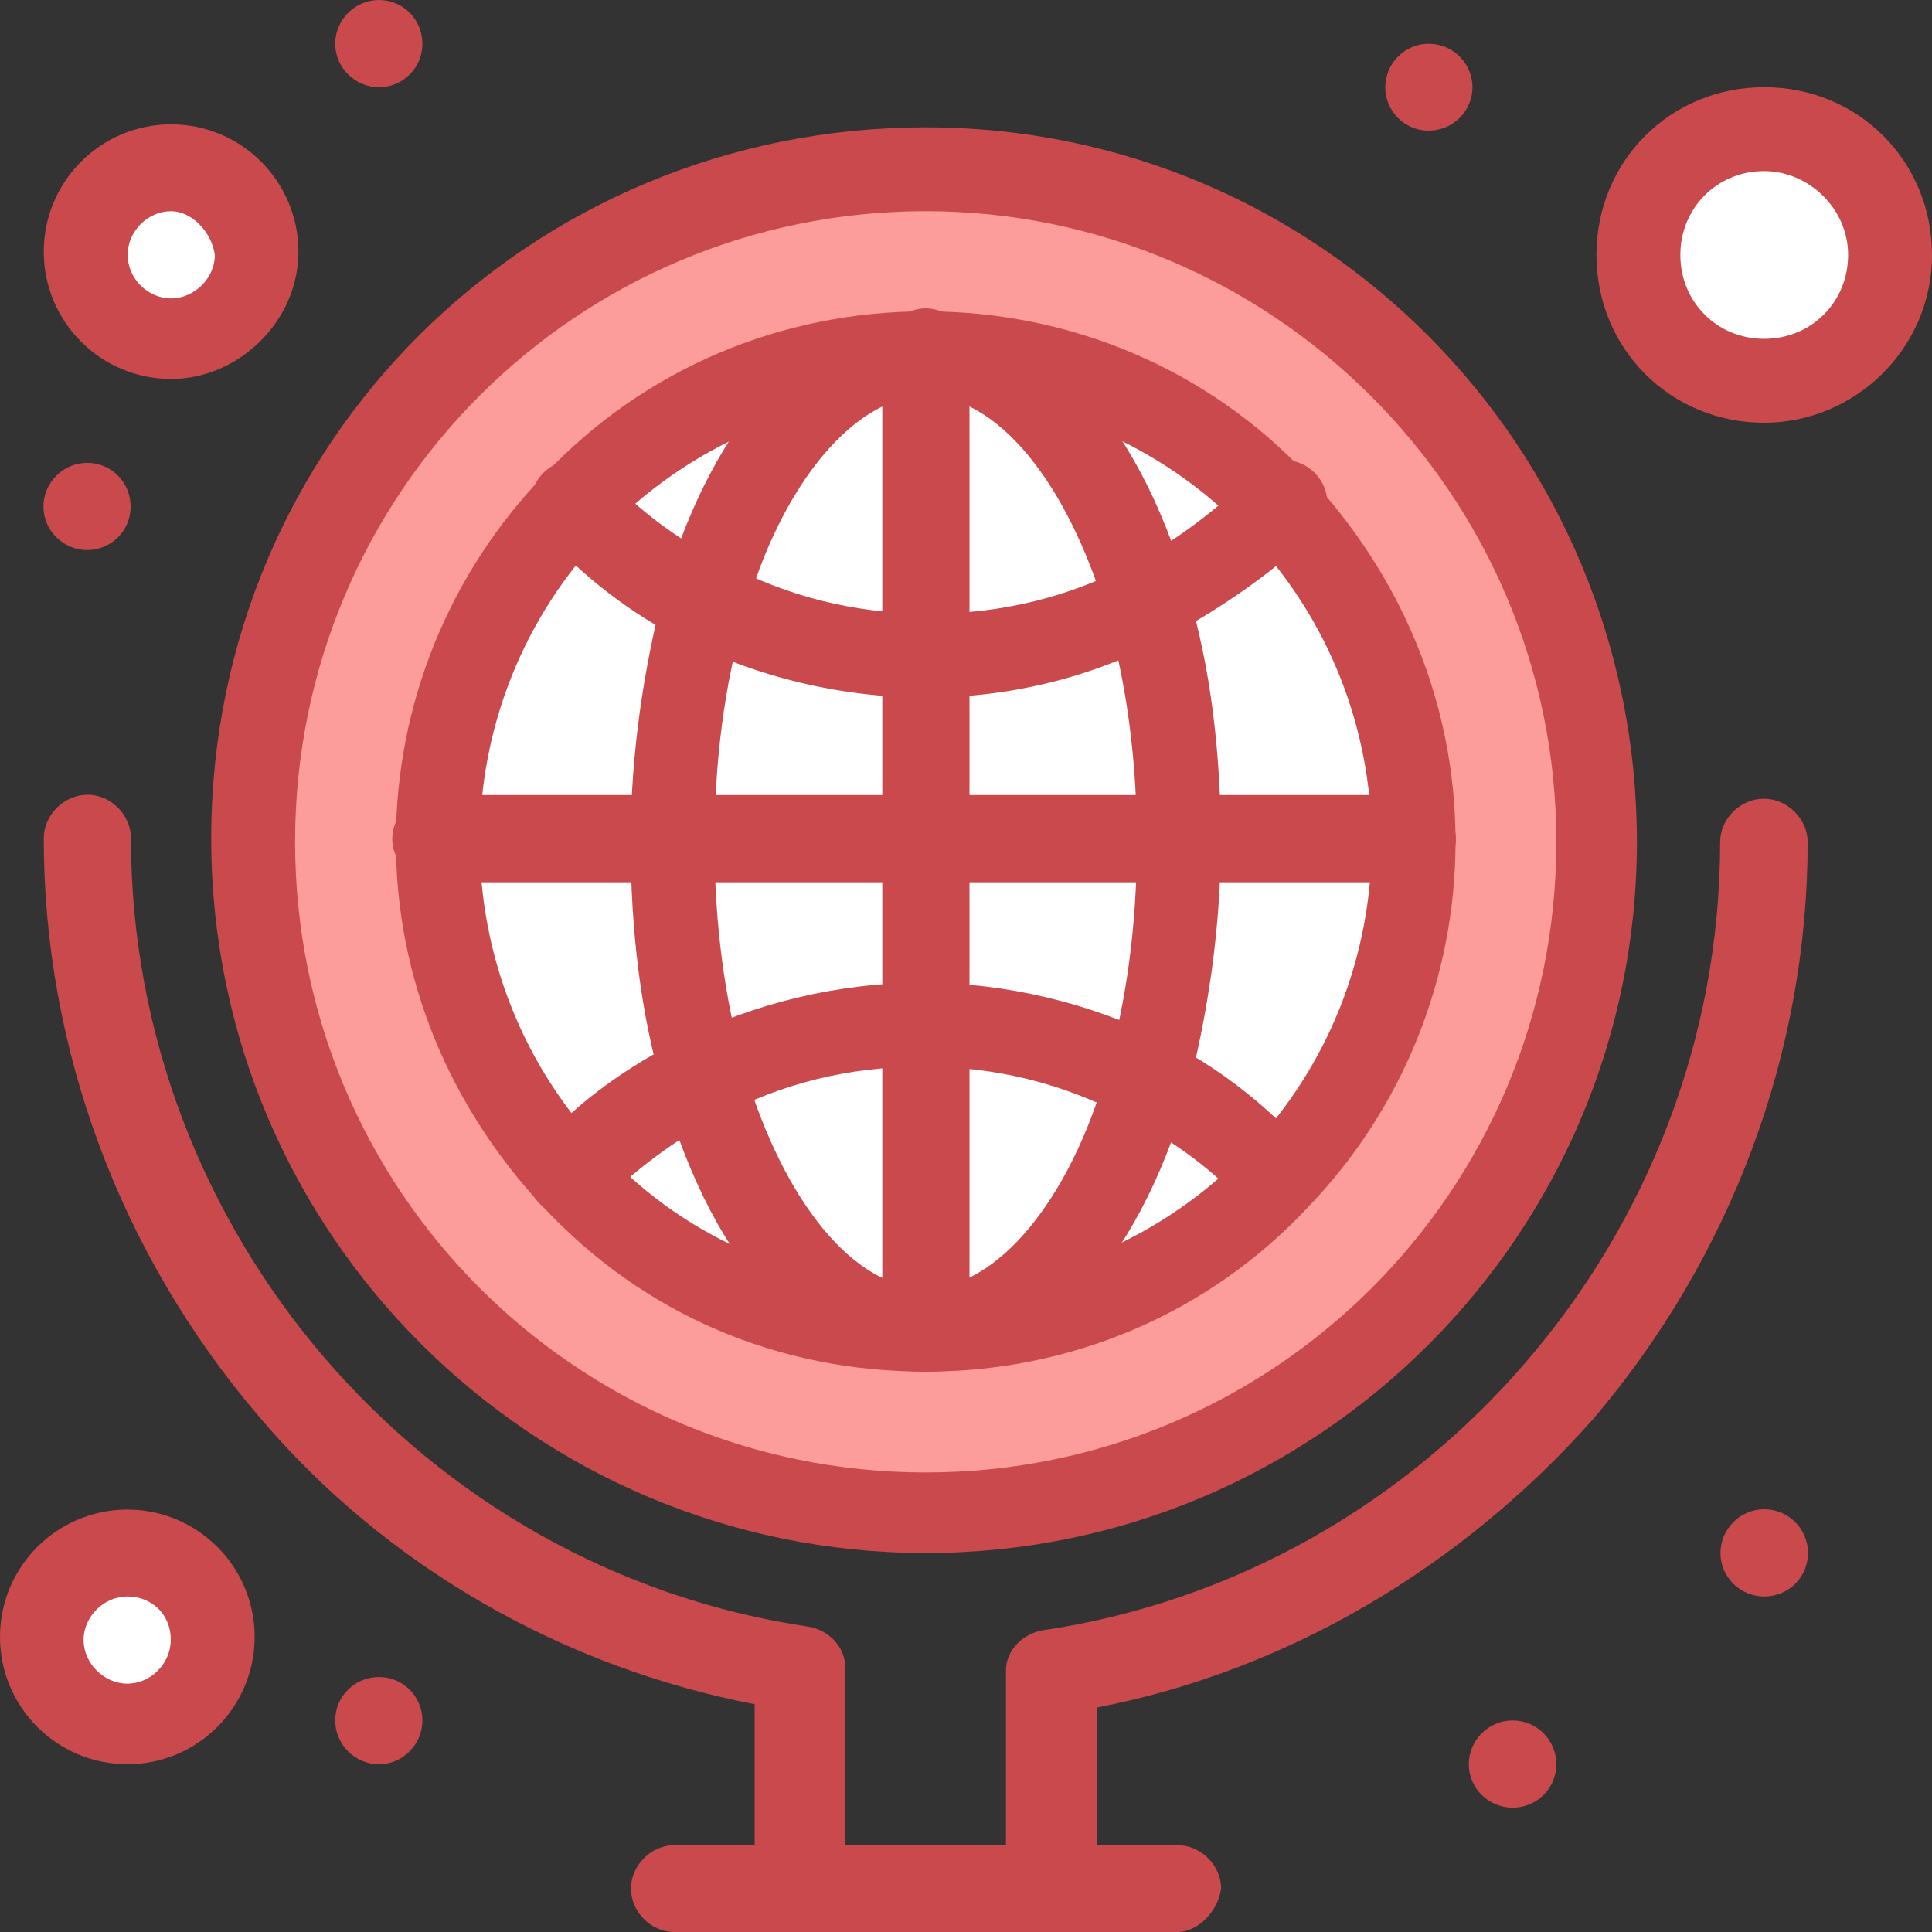 <?xml version="1.0" encoding="UTF-8"?><svg id="Layer_2" xmlns="http://www.w3.org/2000/svg" viewBox="0 0 58.27 58.27"><rect x="0" y="0" width="58.27" height="58.27" fill="#333333" stroke="none"/><defs><style>.cls-1{fill:#fc9d9c;}.cls-2{fill:#fff;}.cls-3{fill:#c9494d;}</style></defs><g id="Isolation_Mode"><g id="_1016_Geography_Globe_Map_School_Supplies"><path class="cls-2" d="M3.84,46.84c1.4,0,2.53,1.13,2.53,2.53s-1.13,2.53-2.53,2.53-2.53-1.13-2.53-2.53,1.13-2.53,2.53-2.53Z"/><path class="cls-2" d="M5.16,5.16c1.4,0,2.53,1.13,2.53,2.53s-1.13,2.53-2.53,2.53-2.53-1.13-2.53-2.53,1.13-2.53,2.53-2.53Z"/><path class="cls-2" d="M53.21,3.84c2.12,0,3.84,1.72,3.84,3.84s-1.72,3.84-3.84,3.84-3.84-1.72-3.84-3.84,1.72-3.84,3.84-3.84Z"/><path class="cls-1" d="M27.92,5.16c11.17,0,20.23,9.06,20.23,20.23s-9.06,20.23-20.23,20.23S7.69,36.57,7.69,25.39,16.75,5.16,27.92,5.16Z"/><path class="cls-2" d="M27.92,30.95c2.43,0,4.75.61,6.68,1.62-1.32,4.45-3.84,7.49-6.68,7.49v-9.1Z"/><path class="cls-2" d="M21.14,32.57c1.32,4.45,3.84,7.49,6.68,7.49-4.15,0-7.99-1.72-10.62-4.55h0c1.21-1.21,2.53-2.12,3.95-2.93Z"/><path class="cls-2" d="M27.92,25.39v5.56c-2.43,0-4.75.61-6.68,1.62-.61-2.12-1.01-4.65-1.01-7.28h7.69v.1Z"/><path class="cls-2" d="M35.61,25.39h6.98c0,3.95-1.52,7.49-4.05,10.22-1.11-1.21-2.43-2.23-3.95-2.93.61-2.23,1.01-4.65,1.01-7.28Z"/><path class="cls-2" d="M27.92,10.62c4.15,0,7.99,1.72,10.62,4.55-1.11,1.21-2.43,2.23-3.95,2.93-1.32-4.45-3.84-7.49-6.68-7.49Z"/><path class="cls-3" d="M53.21,45.52c.73,0,1.32.59,1.32,1.32s-.59,1.31-1.32,1.31-1.32-.59-1.32-1.31.59-1.32,1.32-1.32Z"/><path class="cls-3" d="M45.62,51.89c.73,0,1.32.59,1.32,1.32s-.59,1.31-1.32,1.31-1.32-.59-1.32-1.31.59-1.32,1.32-1.32Z"/><path class="cls-3" d="M43.09,1.32c.73,0,1.32.59,1.32,1.31s-.59,1.31-1.32,1.31-1.31-.59-1.31-1.31.59-1.31,1.31-1.31Z"/><path class="cls-2" d="M42.59,25.39h-6.98c0-2.63-.41-5.06-1.01-7.28,1.52-.71,2.83-1.72,3.95-2.93,2.53,2.63,4.05,6.27,4.05,10.22Z"/><path class="cls-2" d="M38.54,35.51c-2.73,2.83-6.47,4.55-10.62,4.55,2.93,0,5.36-3.03,6.68-7.49,1.52.81,2.83,1.82,3.95,2.93Z"/><path class="cls-2" d="M35.61,25.39h-7.69v-5.56c2.43,0,4.75-.61,6.68-1.62.61,2.02,1.01,4.55,1.01,7.18Z"/><path class="cls-2" d="M27.92,25.39h7.69c0,2.63-.41,5.06-1.01,7.28-2.02-1.01-4.35-1.62-6.68-1.62v-5.67h0Z"/><path class="cls-2" d="M34.6,18.11c-2.02,1.01-4.35,1.62-6.68,1.62v-9.1c2.83,0,5.36,3.03,6.68,7.49Z"/><path class="cls-2" d="M27.92,30.95v9.1c-2.93,0-5.36-3.03-6.68-7.49,1.92-1.01,4.25-1.62,6.68-1.62Z"/><path class="cls-2" d="M27.92,19.73v5.56h-7.69c0-2.63.4-5.06,1.01-7.28,1.92,1.21,4.25,1.72,6.68,1.72Z"/><path class="cls-2" d="M27.92,10.62v9.1c-2.43,0-4.75-.61-6.68-1.62,1.21-4.45,3.74-7.49,6.68-7.49Z"/><path class="cls-2" d="M27.92,10.62c-2.93,0-5.36,3.03-6.68,7.49-1.52-.71-2.83-1.72-3.95-2.93h0c2.63-2.83,6.37-4.55,10.62-4.55Z"/><path class="cls-2" d="M21.14,18.11c-.61,2.12-1.01,4.65-1.01,7.28h-6.98c0-3.95,1.52-7.49,4.05-10.22h0c1.11,1.21,2.43,2.23,3.95,2.93Z"/><path class="cls-2" d="M20.13,25.39c0,2.63.4,5.06,1.01,7.28-1.42.71-2.73,1.72-3.84,2.93h0c-2.53-2.63-4.05-6.27-4.05-10.22h6.88Z"/><path class="cls-3" d="M11.43,0c.73,0,1.31.59,1.31,1.32s-.59,1.31-1.31,1.31-1.32-.59-1.32-1.31.59-1.32,1.32-1.32Z"/><path class="cls-3" d="M11.43,50.58c.73,0,1.31.59,1.31,1.31s-.59,1.32-1.31,1.32-1.32-.59-1.32-1.32.59-1.31,1.32-1.31Z"/><path class="cls-3" d="M2.63,13.96c.73,0,1.31.59,1.31,1.32s-.59,1.31-1.31,1.31-1.32-.59-1.32-1.31.59-1.32,1.32-1.32Z"/><path class="cls-3" d="M27.92,41.37c-3.44,0-6.37-3.14-7.89-8.4-.71-2.33-1.01-4.96-1.01-7.59s.4-5.26,1.01-7.59c1.52-5.26,4.55-8.4,7.89-8.4s6.37,3.14,7.89,8.4c.71,2.33,1.01,4.96,1.01,7.59s-.4,5.26-1.01,7.59c-1.52,5.26-4.55,8.4-7.89,8.4ZM27.92,11.94c-2.12,0-4.35,2.63-5.46,6.58-.61,2.12-.91,4.45-.91,6.88s.3,4.75.91,6.88c1.21,4.05,3.34,6.58,5.46,6.58s4.35-2.63,5.46-6.58c.61-2.12.91-4.45.91-6.88s-.3-4.75-.91-6.88c-1.21-4.05-3.34-6.58-5.46-6.58Z"/><path class="cls-3" d="M27.92,21.04c-2.53,0-5.06-.61-7.28-1.72-1.62-.81-3.04-1.92-4.25-3.24-.51-.51-.51-1.31,0-1.82.51-.51,1.32-.51,1.82,0,1.01,1.11,2.23,2.02,3.64,2.73,1.92,1.01,3.95,1.52,6.17,1.52s4.25-.51,6.17-1.52c1.31-.71,2.53-1.62,3.64-2.73.51-.51,1.31-.51,1.82,0,.51.51.51,1.31,0,1.82-1.42,1.31-2.93,2.33-4.45,3.14-2.22,1.21-4.75,1.82-7.28,1.82Z"/><path class="cls-3" d="M38.54,36.82c-.3,0-.71-.1-.91-.4-1.01-1.11-2.23-2.02-3.64-2.73-1.92-1.01-3.94-1.52-6.17-1.52s-4.25.51-6.17,1.52c-1.32.71-2.53,1.62-3.54,2.63-.51.51-1.31.51-1.82,0-.51-.51-.51-1.32,0-1.82,1.21-1.32,2.63-2.33,4.25-3.14,2.23-1.11,4.75-1.72,7.28-1.72s5.06.61,7.28,1.72c1.62.81,3.03,1.92,4.25,3.24.5.51.5,1.31,0,1.82-.2.3-.51.4-.81.4Z"/><path class="cls-3" d="M42.59,26.61H13.15c-.71,0-1.32-.61-1.32-1.31s.61-1.32,1.32-1.32h29.44c.71,0,1.32.61,1.32,1.32,0,.81-.61,1.31-1.32,1.31Z"/><path class="cls-3" d="M27.92,41.37c-.71,0-1.31-.61-1.31-1.31V10.62c0-.71.61-1.32,1.31-1.32s1.32.61,1.32,1.32v29.44c-.1.71-.71,1.31-1.32,1.31Z"/><path class="cls-3" d="M27.92,41.37c-4.45,0-8.5-1.72-11.53-4.96-2.83-3.03-4.45-6.88-4.45-11.03s1.62-8.09,4.45-11.03c3.04-3.24,7.18-4.96,11.53-4.96s8.5,1.72,11.53,4.96c2.83,3.03,4.45,6.88,4.45,11.03s-1.62,8.09-4.45,11.03c-3.03,3.24-7.18,4.96-11.53,4.96ZM27.92,11.94c-3.74,0-7.18,1.52-9.71,4.15-2.43,2.53-3.74,5.87-3.74,9.31s1.32,6.78,3.74,9.31c2.53,2.73,6.07,4.15,9.71,4.15s7.18-1.52,9.71-4.15c2.43-2.53,3.74-5.87,3.74-9.31s-1.31-6.78-3.74-9.31c-2.63-2.73-6.07-4.15-9.71-4.15Z"/><path class="cls-3" d="M31.66,58.27c-.71,0-1.32-.61-1.32-1.31v-6.58c0-.61.51-1.11,1.11-1.21,11.63-1.72,20.43-11.94,20.43-23.77,0-.71.61-1.31,1.32-1.31s1.32.61,1.32,1.31c0,6.37-2.33,12.54-6.47,17.4-3.95,4.45-9.21,7.59-14.97,8.7v5.56c-.1.61-.71,1.21-1.42,1.21Z"/><path class="cls-3" d="M24.08,58.27c-.71,0-1.32-.61-1.32-1.31v-5.56c-5.77-1.11-11.13-4.15-14.97-8.7C3.64,37.83,1.32,31.66,1.32,25.29c0-.71.61-1.32,1.32-1.32s1.31.61,1.31,1.32c0,11.84,8.8,22.05,20.43,23.77.61.1,1.11.61,1.11,1.21v6.58c-.1.81-.71,1.42-1.42,1.42Z"/><path class="cls-3" d="M27.92,46.84c-11.83,0-21.55-9.61-21.55-21.55S15.98,3.84,27.92,3.84s21.45,9.71,21.45,21.55-9.61,21.45-21.45,21.45ZM27.92,6.37c-10.52,0-19.02,8.5-19.02,19.02s8.5,19.02,19.02,19.02,19.02-8.5,19.02-19.02S38.34,6.37,27.92,6.37Z"/><path class="cls-3" d="M35.51,58.27h-15.17c-.71,0-1.31-.61-1.31-1.31s.61-1.31,1.31-1.31h15.17c.71,0,1.32.61,1.32,1.31-.1.71-.71,1.31-1.32,1.31Z"/><path class="cls-3" d="M3.84,53.21c-2.12,0-3.84-1.72-3.84-3.84s1.72-3.84,3.84-3.84,3.84,1.72,3.84,3.84-1.72,3.84-3.84,3.84ZM3.84,48.15c-.71,0-1.32.61-1.32,1.31s.61,1.32,1.32,1.32,1.31-.61,1.31-1.32c0-.81-.61-1.31-1.31-1.31Z"/><path class="cls-3" d="M53.21,12.75c-2.83,0-5.06-2.23-5.06-5.06s2.22-5.06,5.06-5.06,5.06,2.23,5.06,5.06-2.33,5.06-5.06,5.06ZM53.21,5.16c-1.42,0-2.53,1.11-2.53,2.53s1.11,2.53,2.53,2.53,2.53-1.11,2.53-2.53-1.21-2.53-2.53-2.53Z"/><path class="cls-3" d="M5.16,11.43c-2.12,0-3.84-1.72-3.84-3.84s1.72-3.84,3.84-3.84,3.84,1.72,3.84,3.84-1.82,3.84-3.84,3.84ZM5.16,6.37c-.71,0-1.31.61-1.31,1.32s.61,1.31,1.31,1.31,1.32-.61,1.32-1.31c-.1-.71-.71-1.32-1.32-1.32Z"/></g></g></svg>